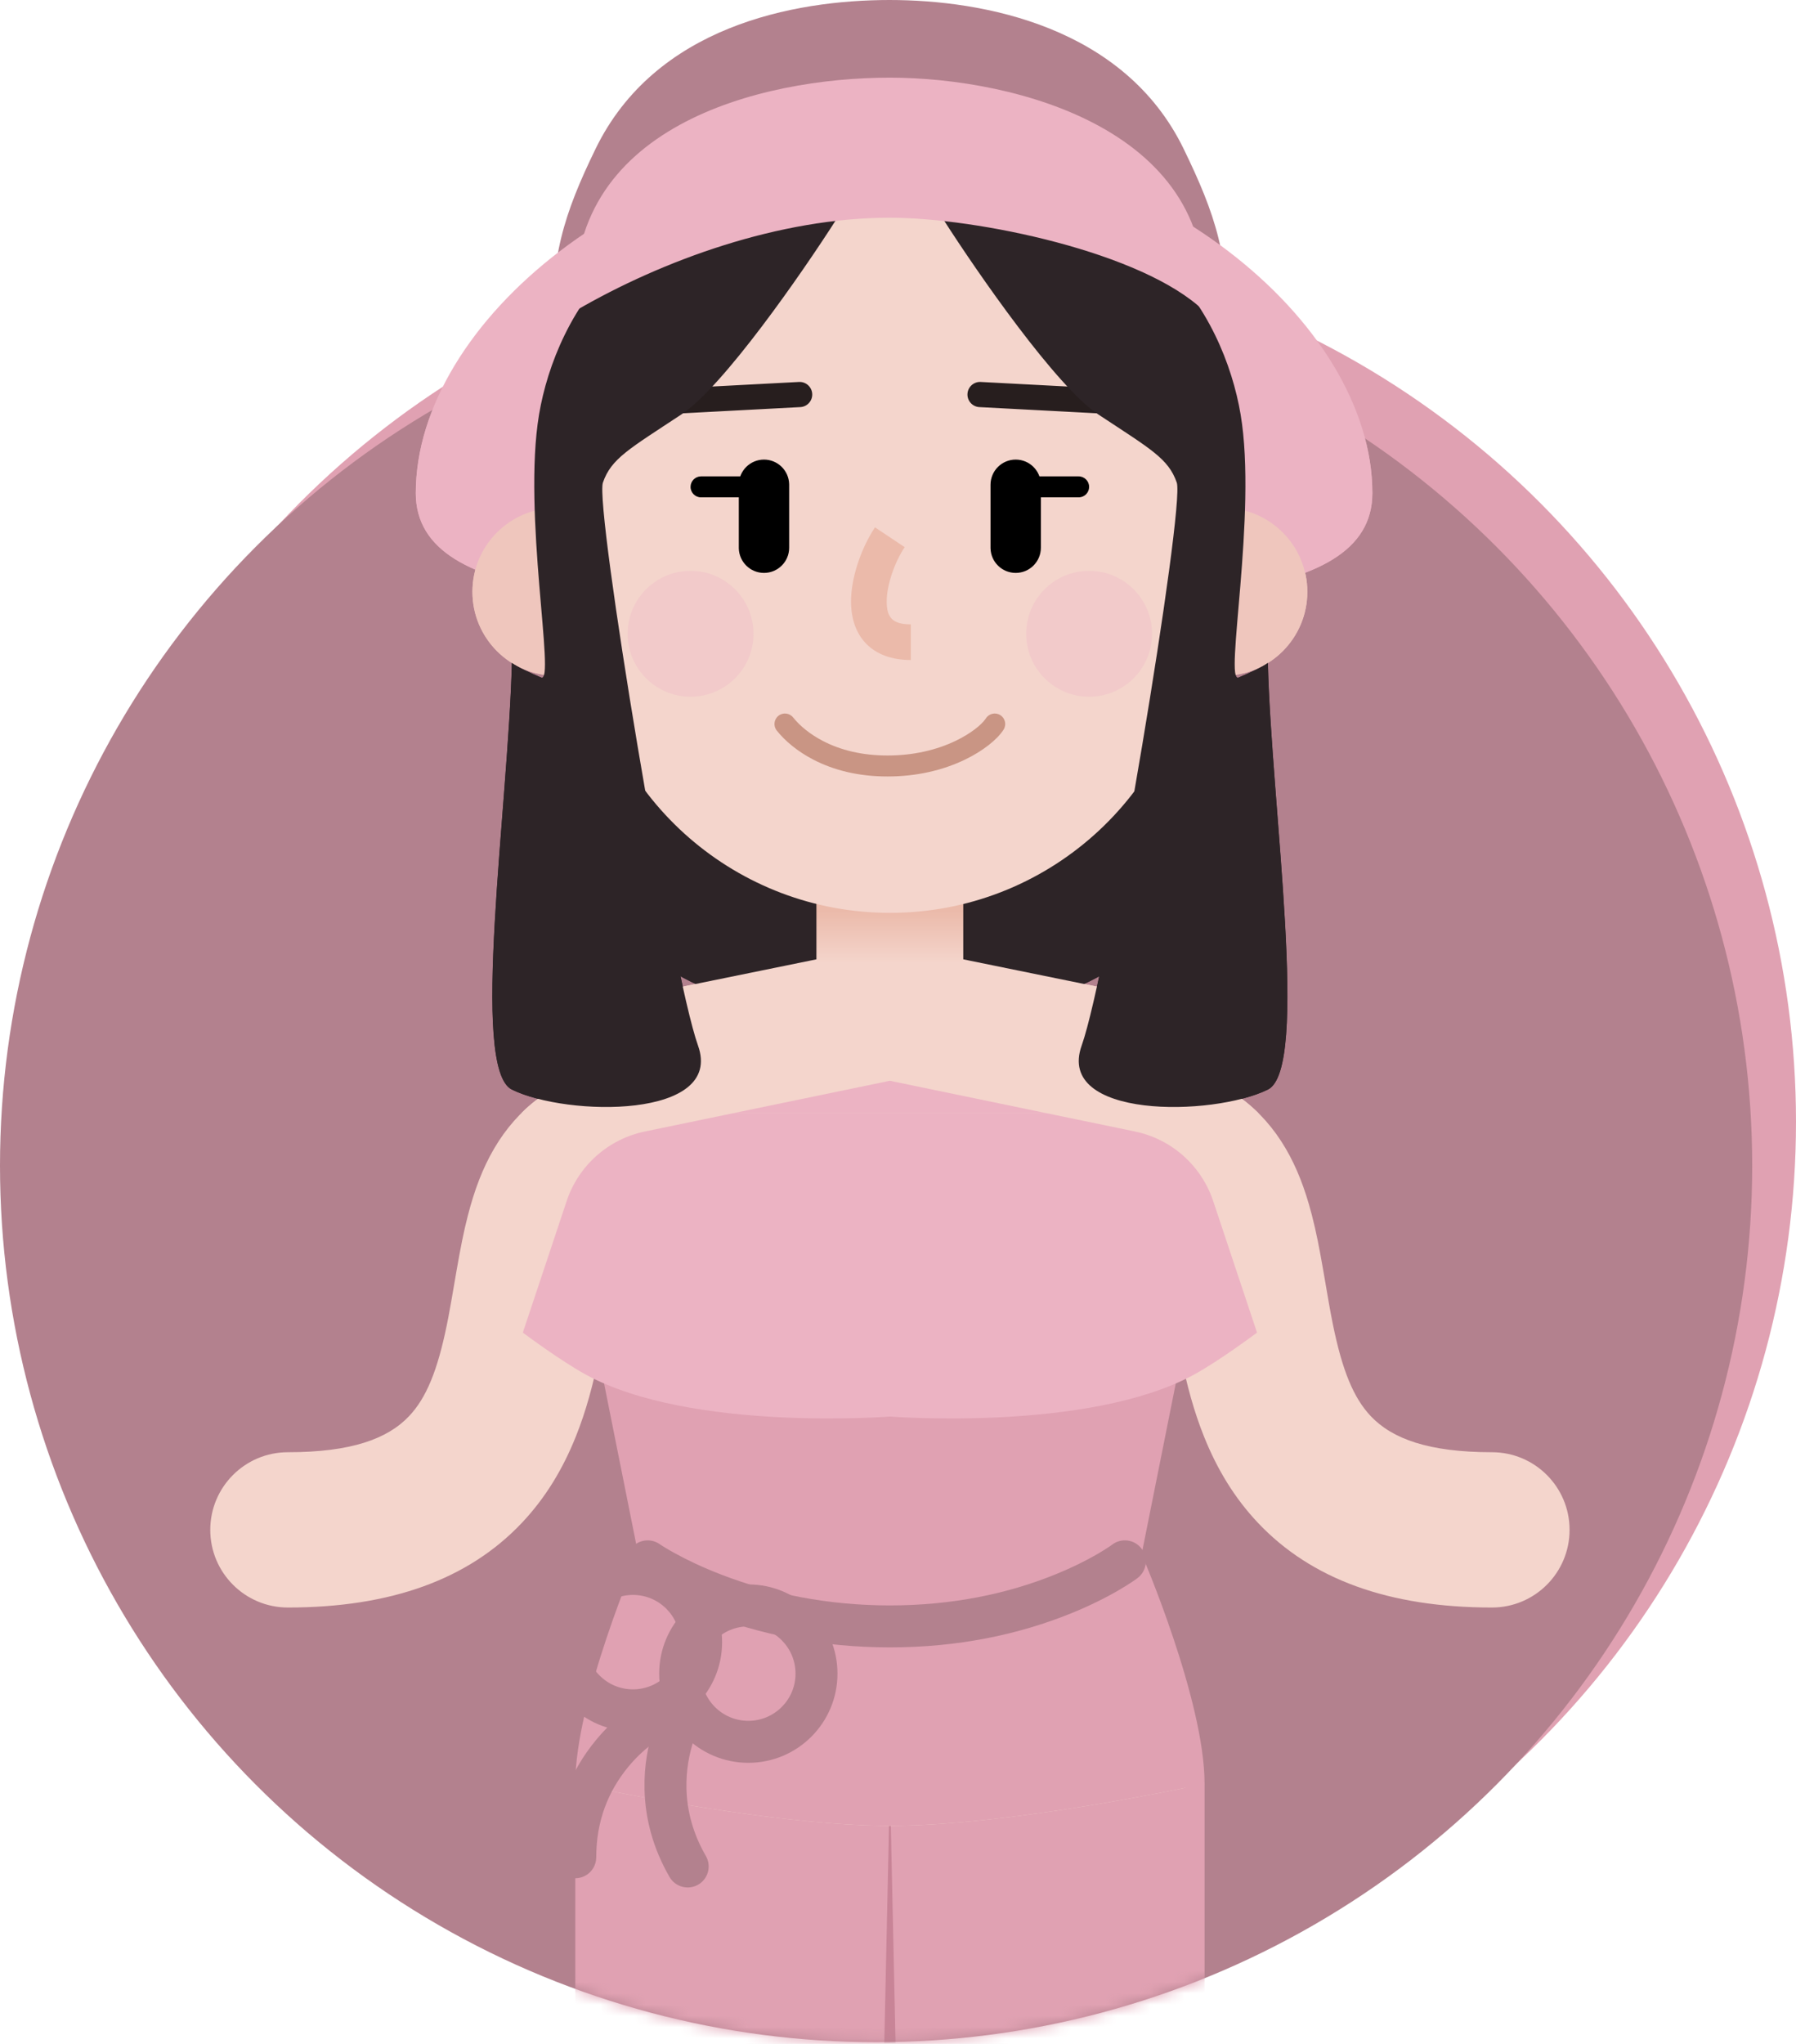 <svg width="160" height="182" viewBox="0 0 160 182" fill="none" xmlns="http://www.w3.org/2000/svg">
<circle cx="81.951" cy="99.902" r="78.049" fill="#E0A1B2"/>
<circle cx="78.049" cy="103.805" r="78.049" fill="#B3818E"/>
<mask id="mask0_910_17469" style="mask-type:alpha" maskUnits="userSpaceOnUse" x="0" y="25" width="157" height="157">
<circle cx="78.049" cy="103.805" r="78.049" fill="#D9D9D9"/>
</mask>
<g mask="url(#mask0_910_17469)">
<path d="M79.28 200.145C91.149 200.145 100.771 190.104 100.771 177.72C100.771 165.335 91.149 155.295 79.28 155.295C67.411 155.295 57.789 165.335 57.789 177.72C57.789 190.104 67.411 200.145 79.28 200.145Z" fill="#C88497"/>
<path d="M79.28 158.845H107.312V178.467C107.312 204.63 97.968 244.809 97.968 244.809C97.968 244.809 91.815 248.296 86.755 246.677C84.249 245.876 81.149 244.809 81.149 244.809L80.215 201.827L79.28 158.845ZM79.28 158.845H51.248V178.467C51.248 204.63 60.592 244.809 60.592 244.809C60.592 244.809 66.745 248.296 71.805 246.677C74.311 245.876 77.411 244.809 77.411 244.809L78.346 201.827L79.28 158.845Z" fill="#E0A1B2"/>
<path d="M79.28 91.009C91.149 91.009 102.64 86.617 102.64 81.198C102.64 54.568 91.149 54.568 79.28 54.568C67.411 54.568 55.921 54.568 55.921 81.198C55.921 86.617 67.411 91.009 79.28 91.009Z" fill="#2D2427"/>
<path d="M105.182 95.368C109.242 96.291 112.426 98.665 114.543 102.283C115.535 103.979 116.25 105.85 116.825 108.032L116.879 108.238C117.253 109.689 117.52 111.03 117.905 113.25L118.4 116.119C118.511 116.748 118.577 117.092 118.68 117.615L118.755 117.991C119.583 122.043 120.583 124.486 122.118 126.107C124.037 128.134 127.288 129.319 132.914 129.319C136.733 129.319 139.828 132.415 139.828 136.233C139.828 140.052 136.733 143.148 132.914 143.148C123.73 143.148 116.825 140.632 112.075 135.614C109.998 133.42 108.438 130.857 107.263 127.927C106.377 125.718 105.74 123.404 105.181 120.632L105.032 119.879C104.93 119.357 104.851 118.926 104.711 118.119L104.286 115.65C103.656 112.042 103.221 110.37 102.657 109.355L97.968 129.047L106.702 156.9C107.03 157.946 106.398 159.043 105.324 159.261C100.52 160.235 88.033 162.583 79.28 162.583C70.527 162.583 58.04 160.235 53.237 159.261C52.162 159.043 51.531 157.946 51.859 156.9L60.593 129.047L55.903 109.355C55.327 110.393 54.885 112.119 54.231 115.901L53.829 118.237C53.661 119.2 53.583 119.612 53.429 120.386C52.858 123.268 52.209 125.653 51.298 127.927C50.123 130.857 48.563 133.42 46.486 135.614C41.736 140.632 34.831 143.148 25.647 143.148C21.828 143.148 18.732 140.052 18.732 136.233C18.732 132.415 21.828 129.319 25.647 129.319C31.273 129.319 34.524 128.134 36.442 126.107C37.978 124.486 38.978 122.043 39.805 117.991L39.946 117.284C40.032 116.841 40.1 116.466 40.223 115.76L40.655 113.25C41.041 111.03 41.308 109.689 41.682 108.238C42.266 105.968 42.994 104.032 44.018 102.283C46.134 98.665 49.319 96.291 53.379 95.368C54.041 91.729 56.844 88.669 60.708 87.881L79.28 84.095L97.853 87.881C101.716 88.669 104.52 91.729 105.182 95.368Z" fill="#F4D5CC"/>
<path d="M53.075 119.495C52.065 114.448 55.327 109.535 60.371 108.507L79.28 104.651L98.19 108.507C103.233 109.535 106.495 114.448 105.486 119.495L101.706 138.391C101.706 138.391 107.312 151.37 107.312 158.845C107.312 158.845 90.324 162.583 79.28 162.583C68.237 162.583 51.249 158.845 51.249 158.845C51.249 151.37 56.855 138.391 56.855 138.391L53.075 119.495Z" fill="#E0A1B2"/>
<path d="M56.163 137.968C56.742 137.137 57.875 136.921 58.718 137.472L58.846 137.558C58.9 137.593 58.975 137.641 59.07 137.701L59.233 137.801C59.485 137.955 59.776 138.124 60.104 138.304C61.266 138.944 62.632 139.588 64.188 140.19C68.654 141.921 73.718 142.961 79.28 142.961C84.835 142.961 89.767 141.924 94.019 140.201C95.432 139.628 96.668 139.019 97.718 138.413L97.86 138.33C98.231 138.112 98.549 137.912 98.812 137.735L98.991 137.612C99.036 137.581 99.067 137.558 99.083 137.546C99.907 136.923 101.079 137.086 101.701 137.909C102.324 138.733 102.161 139.905 101.337 140.527L101.231 140.606C101.146 140.666 101.035 140.744 100.899 140.836C100.573 141.055 100.19 141.296 99.752 141.553C98.518 142.277 97.073 142.996 95.423 143.665C90.74 145.562 85.336 146.698 79.28 146.698C73.232 146.698 67.715 145.566 62.837 143.676C61.122 143.011 59.606 142.297 58.302 141.579L58.055 141.442C57.734 141.261 57.443 141.089 57.184 140.929L56.993 140.81C56.826 140.704 56.704 140.623 56.628 140.57C55.781 139.98 55.573 138.815 56.163 137.968ZM56.862 151.617C57.758 151.104 58.9 151.416 59.412 152.312C59.915 153.192 59.623 154.309 58.764 154.834L58.694 154.875L58.609 154.929C58.588 154.943 58.565 154.958 58.541 154.973C58.358 155.095 58.15 155.245 57.922 155.424C57.257 155.947 56.587 156.588 55.962 157.347C54.18 159.511 53.117 162.166 53.117 165.386C53.117 166.418 52.281 167.255 51.249 167.255C50.217 167.255 49.38 166.418 49.38 165.386C49.38 161.247 50.77 157.771 53.076 154.971C53.882 153.993 54.745 153.167 55.613 152.485C55.921 152.243 56.211 152.034 56.475 151.859L56.572 151.795C56.696 151.715 56.793 151.656 56.862 151.617Z" fill="#B3818E"/>
<path d="M59.241 151.476C59.761 150.584 60.905 150.283 61.797 150.803C62.673 151.314 62.979 152.427 62.497 153.311L62.449 153.397L62.397 153.497C62.367 153.555 62.335 153.621 62.3 153.695C62.145 154.025 61.987 154.412 61.839 154.849C61.382 156.193 61.12 157.679 61.155 159.248C61.2 161.274 61.739 163.292 62.883 165.273C63.399 166.167 63.093 167.31 62.199 167.826C61.305 168.342 60.162 168.036 59.646 167.142C58.18 164.603 57.477 161.971 57.419 159.331C57.373 157.295 57.71 155.382 58.3 153.646C58.495 153.072 58.706 152.556 58.919 152.103C58.983 151.966 59.044 151.843 59.102 151.732L59.172 151.6C59.194 151.558 59.214 151.524 59.23 151.496L59.241 151.476Z" fill="#B3818E"/>
<path d="M50.481 106.953C51.535 103.793 54.191 101.433 57.453 100.758L79.28 96.242L101.108 100.758C104.37 101.433 107.026 103.793 108.079 106.953L111.984 118.667C111.984 118.667 108.686 121.142 106.378 122.404C97.005 127.529 79.28 126.142 79.28 126.142C79.28 126.142 61.556 127.529 52.183 122.404C49.874 121.142 46.577 118.667 46.577 118.667L50.481 106.953Z" fill="#ECB3C3"/>
<path d="M85.821 77.928C85.821 74.315 82.893 71.387 79.28 71.387C75.668 71.387 72.74 74.315 72.74 77.928V86.337C72.74 89.95 75.668 92.878 79.28 92.878C82.893 92.878 85.821 89.95 85.821 86.337V77.928Z" fill="url(#paint0_linear_910_17469)"/>
<path d="M56.388 138.289C52.001 138.289 48.446 141.845 48.446 146.231C48.446 150.617 52.001 154.173 56.388 154.173C60.774 154.173 64.33 150.617 64.33 146.231C64.33 141.845 60.774 138.289 56.388 138.289ZM56.388 142.026C58.71 142.026 60.593 143.909 60.593 146.231C60.593 148.553 58.71 150.436 56.388 150.436C54.066 150.436 52.183 148.553 52.183 146.231C52.183 143.909 54.066 142.026 56.388 142.026Z" fill="#B3818E"/>
<path d="M66.666 141.092C62.279 141.092 58.724 144.648 58.724 149.035C58.724 153.421 62.279 156.977 66.666 156.977C71.052 156.977 74.608 153.421 74.608 149.035C74.608 144.648 71.052 141.092 66.666 141.092ZM66.666 144.83C68.988 144.83 70.871 146.712 70.871 149.035C70.871 151.357 68.988 153.239 66.666 153.239C64.344 153.239 62.461 151.357 62.461 149.035C62.461 146.712 64.344 144.83 66.666 144.83Z" fill="#B3818E"/>
<path fill-rule="evenodd" clip-rule="evenodd" d="M79.259 0C79.273 0 79.246 0 79.259 0C87.632 0 100.17 2.37 105.461 13.268C108.254 19.019 109.676 23.087 109.202 30.087C103.394 22.701 87.61 17.753 79.259 17.753C68.714 17.753 57.579 23.703 49.317 30.087C48.938 23.054 50.265 19.019 53.057 13.268C58.348 2.37 70.668 0 79.259 0Z" fill="#B3818E"/>
<path d="M79.654 53.633C102.253 53.633 122.262 54.225 122.262 43.916C122.262 28.57 102.253 12.334 79.654 12.334C57.055 12.334 37.046 28.57 37.046 43.916C37.046 54.225 57.055 53.633 79.654 53.633Z" fill="#ECB3C3"/>
<path d="M108.994 60.174C113.122 60.174 116.469 56.828 116.469 52.699C116.469 48.571 113.122 45.224 108.994 45.224C104.865 45.224 101.519 48.571 101.519 52.699C101.519 56.828 104.865 60.174 108.994 60.174ZM49.567 60.174C45.439 60.174 42.092 56.828 42.092 52.699C42.092 48.571 45.439 45.224 49.567 45.224C53.695 45.224 57.042 48.571 57.042 52.699C57.042 56.828 53.695 60.174 49.567 60.174Z" fill="#EFC6BD"/>
<path d="M51.249 36.441C51.249 20.959 63.799 8.409 79.28 8.409C94.762 8.409 107.312 20.959 107.312 36.441V49.218L106.419 57.076C104.852 70.871 93.18 81.291 79.297 81.291C65.72 81.291 54.207 71.314 52.277 57.875L51.581 53.025C51.36 51.487 51.249 49.935 51.249 48.38V36.441Z" fill="#F4D5CC"/>
<path d="M87.836 63.971C88.113 63.535 88.691 63.407 89.126 63.684C89.561 63.961 89.69 64.539 89.413 64.974C88.847 65.863 87.565 66.88 85.957 67.652C83.987 68.598 81.649 69.144 79.082 69.144C76.515 69.144 74.303 68.601 72.453 67.638C71.049 66.908 69.943 65.981 69.205 65.054C68.884 64.65 68.951 64.062 69.355 63.741C69.759 63.42 70.347 63.487 70.668 63.891C71.245 64.616 72.149 65.374 73.315 65.981C74.9 66.805 76.816 67.275 79.082 67.275C81.366 67.275 83.427 66.794 85.148 65.967C86.436 65.349 87.434 64.567 87.811 64.009L87.836 63.971Z" fill="#C99584"/>
<path d="M61.527 62.043C64.623 62.043 67.133 59.533 67.133 56.437C67.133 53.341 64.623 50.831 61.527 50.831C58.431 50.831 55.921 53.341 55.921 56.437C55.921 59.533 58.431 62.043 61.527 62.043Z" fill="#F2CACA"/>
<path d="M68.068 42.421C68.584 42.421 69.002 42.839 69.002 43.355C69.002 43.857 68.606 44.267 68.109 44.289L68.068 44.29H62.462C61.945 44.29 61.527 43.871 61.527 43.355C61.527 42.853 61.923 42.444 62.42 42.422L62.462 42.421H68.068ZM96.099 42.421C96.615 42.421 97.034 42.839 97.034 43.355C97.034 43.857 96.638 44.267 96.141 44.289L96.099 44.29H90.493C89.977 44.29 89.559 43.871 89.559 43.355C89.559 42.853 89.955 42.444 90.451 42.422L90.493 42.421H96.099Z" fill="black"/>
<path d="M90.493 40.926C91.712 40.926 92.704 41.899 92.734 43.112L92.735 43.169V48.775C92.735 50.013 91.731 51.017 90.493 51.017C89.273 51.017 88.281 50.044 88.251 48.832L88.25 48.775V43.169C88.25 41.93 89.254 40.926 90.493 40.926ZM68.068 40.926C69.288 40.926 70.28 41.899 70.31 43.112L70.311 43.169V48.775C70.311 50.013 69.307 51.017 68.068 51.017C66.849 51.017 65.857 50.044 65.826 48.832L65.826 48.775V43.169C65.826 41.93 66.83 40.926 68.068 40.926Z" fill="black"/>
<path d="M87.375 34.013L98.027 34.574C98.645 34.606 99.12 35.134 99.088 35.752C99.056 36.356 98.552 36.824 97.952 36.815L97.909 36.813L87.257 36.252C86.639 36.22 86.164 35.692 86.196 35.074C86.228 34.47 86.732 34.003 87.332 34.012L87.375 34.013ZM71.186 34.013C71.804 33.98 72.332 34.455 72.364 35.074C72.396 35.678 71.944 36.195 71.347 36.249L71.304 36.252L60.652 36.813C60.033 36.846 59.506 36.371 59.473 35.752C59.441 35.148 59.894 34.631 60.491 34.577L60.534 34.574L71.186 34.013Z" fill="#271E1E"/>
<path d="M97.033 62.043C100.129 62.043 102.639 59.533 102.639 56.437C102.639 53.341 100.129 50.831 97.033 50.831C93.937 50.831 91.427 53.341 91.427 56.437C91.427 59.533 93.937 62.043 97.033 62.043Z" fill="#F2CACA"/>
<path d="M77.959 46.959L80.602 48.721C79.704 50.069 79 52.092 79 53.563C79 54.982 79.512 55.578 81.079 55.595L81.149 55.596V58.773C77.684 58.773 75.823 56.679 75.823 53.563C75.823 51.453 76.701 48.892 77.892 47.06L77.959 46.959Z" fill="#EBBAAA"/>
<path d="M97.847 36.903C94.117 34.438 87.092 24.299 84.045 19.538C101.67 14.964 109.037 28.034 110.529 36.903C112.021 45.772 109.037 60.897 110.343 60.337C111.387 59.889 112.456 59.404 112.954 59.031C113.264 71.79 116.707 95.177 112.954 97.026C108.026 99.453 94.038 99.64 96.369 93.105C98.701 86.57 105.587 45.118 104.841 42.971C104.095 40.824 102.509 39.984 97.847 36.903ZM60.714 36.903C64.444 34.438 71.468 24.299 74.515 19.538C56.89 14.964 49.523 28.034 48.031 36.903C46.539 45.772 49.523 60.897 48.218 60.337C47.173 59.889 46.104 59.404 45.606 59.031C45.296 71.79 41.853 95.177 45.606 97.026C50.534 99.453 64.522 99.64 62.191 93.105C59.859 86.57 52.973 45.118 53.719 42.971C54.465 40.824 56.051 39.984 60.714 36.903Z" fill="#2D2427"/>
<path fill-rule="evenodd" clip-rule="evenodd" d="M79.267 6.914C79.28 6.914 79.255 6.914 79.267 6.914C90.551 6.914 108.675 11.641 107.231 27.658C101.806 22.468 87.066 19.387 79.267 19.387C69.419 19.387 59.021 23.173 51.304 27.658C50.131 11.247 67.788 6.914 79.267 6.914Z" fill="#ECB3C3"/>
</g>
<g clip-path="url(#clip0_910_17469)">
<path d="M79.273 91.009C91.142 91.009 102.633 86.616 102.633 81.198C102.633 54.568 91.142 54.568 79.273 54.568C67.404 54.568 55.913 54.568 55.913 81.198C55.913 86.616 67.404 91.009 79.273 91.009Z" fill="#2D2427"/>
<path d="M105.175 95.367C109.234 96.29 112.419 98.665 114.535 102.282C115.528 103.979 116.243 105.85 116.818 108.032L116.872 108.237C117.245 109.689 117.513 111.029 117.898 113.25L118.393 116.119C118.504 116.748 118.569 117.092 118.673 117.615L118.748 117.991C119.575 122.042 120.576 124.485 122.111 126.107C124.029 128.134 127.28 129.318 132.907 129.318C136.725 129.318 139.821 132.414 139.821 136.233C139.821 140.052 136.725 143.147 132.907 143.147C123.722 143.147 116.817 140.631 112.068 135.613C109.991 133.419 108.43 130.857 107.255 127.926C106.37 125.718 105.733 123.404 105.173 120.631L105.024 119.878C104.923 119.356 104.844 118.925 104.704 118.118L104.279 115.65C103.649 112.042 103.214 110.37 102.65 109.355L97.961 129.047L106.694 156.899C107.022 157.945 106.391 159.043 105.317 159.261C100.513 160.235 88.026 162.583 79.273 162.583C70.52 162.583 58.033 160.235 53.229 159.261C52.155 159.043 51.524 157.945 51.852 156.899L60.585 129.047L55.896 109.355C55.319 110.393 54.877 112.119 54.224 115.901L53.822 118.237C53.654 119.2 53.575 119.612 53.422 120.386C52.85 123.268 52.202 125.653 51.291 127.926C50.116 130.857 48.555 133.419 46.478 135.613C41.729 140.631 34.824 143.147 25.639 143.147C21.821 143.147 18.725 140.052 18.725 136.233C18.725 132.414 21.821 129.318 25.639 129.318C31.266 129.318 34.517 128.134 36.435 126.107C37.97 124.485 38.971 122.042 39.798 117.991L39.938 117.284C40.024 116.841 40.093 116.466 40.216 115.76L40.648 113.25C41.033 111.029 41.301 109.689 41.674 108.237C42.259 105.967 42.987 104.032 44.011 102.282C46.127 98.665 49.312 96.29 53.371 95.367C54.034 91.729 56.837 88.669 60.701 87.881L79.273 84.094L97.845 87.881C101.709 88.669 104.512 91.729 105.175 95.367Z" fill="#F4D5CC"/>
<path d="M50.474 106.953C51.528 103.793 54.184 101.432 57.445 100.757L79.273 96.241L101.101 100.757C104.363 101.432 107.018 103.793 108.072 106.953L111.977 118.666C111.977 118.666 108.679 121.142 106.37 122.404C96.998 127.529 79.273 126.142 79.273 126.142C79.273 126.142 61.549 127.529 52.176 122.404C49.867 121.142 46.57 118.666 46.57 118.666L50.474 106.953Z" fill="#ECB3C3"/>
<path d="M85.814 77.927C85.814 74.315 82.885 71.386 79.273 71.386C75.661 71.386 72.732 74.315 72.732 77.927V86.336C72.732 89.949 75.661 92.877 79.273 92.877C82.885 92.877 85.814 89.949 85.814 86.336V77.927Z" fill="url(#paint1_linear_910_17469)"/>
<path fill-rule="evenodd" clip-rule="evenodd" d="M79.252 0C79.265 0 79.239 0 79.252 0C87.625 0 100.163 2.37 105.454 13.268C108.246 19.019 109.669 23.087 109.194 30.087C103.386 22.701 87.603 17.753 79.252 17.753C68.706 17.753 57.572 23.703 49.309 30.087C48.931 23.054 50.257 19.019 53.05 13.268C58.341 2.37 70.661 0 79.252 0Z" fill="#B3818E"/>
<path d="M79.647 53.634C102.245 53.634 122.255 54.225 122.255 43.916C122.255 28.571 102.245 12.334 79.647 12.334C57.048 12.334 37.039 28.571 37.039 43.916C37.039 54.225 57.048 53.634 79.647 53.634Z" fill="#ECB3C3"/>
<path d="M108.986 60.174C113.115 60.174 116.461 56.827 116.461 52.699C116.461 48.571 113.115 45.224 108.986 45.224C104.858 45.224 101.511 48.571 101.511 52.699C101.511 56.827 104.858 60.174 108.986 60.174ZM49.559 60.174C45.431 60.174 42.084 56.827 42.084 52.699C42.084 48.571 45.431 45.224 49.559 45.224C53.688 45.224 57.035 48.571 57.035 52.699C57.035 56.827 53.688 60.174 49.559 60.174Z" fill="#EFC6BD"/>
<path d="M51.242 36.441C51.242 20.959 63.791 8.409 79.273 8.409C94.754 8.409 107.305 20.959 107.305 36.441V49.218L106.412 57.076C104.844 70.871 93.173 81.291 79.289 81.291C65.713 81.291 54.2 71.314 52.27 57.875L51.573 53.025C51.352 51.487 51.242 49.935 51.242 48.38V36.441Z" fill="#F4D5CC"/>
<path d="M87.829 63.971C88.106 63.535 88.683 63.407 89.118 63.684C89.554 63.961 89.682 64.539 89.405 64.974C88.839 65.863 87.557 66.88 85.95 67.652C83.979 68.599 81.642 69.144 79.074 69.144C76.507 69.144 74.296 68.601 72.445 67.639C71.041 66.908 69.935 65.981 69.198 65.054C68.877 64.65 68.944 64.063 69.347 63.741C69.751 63.42 70.339 63.487 70.66 63.891C71.238 64.617 72.141 65.374 73.308 65.981C74.892 66.805 76.808 67.276 79.074 67.276C81.358 67.276 83.42 66.794 85.141 65.968C86.428 65.349 87.426 64.567 87.803 64.009L87.829 63.971Z" fill="#C99584"/>
<path d="M61.52 62.043C64.616 62.043 67.126 59.533 67.126 56.437C67.126 53.341 64.616 50.831 61.52 50.831C58.424 50.831 55.914 53.341 55.914 56.437C55.914 59.533 58.424 62.043 61.52 62.043Z" fill="#F2CACA"/>
<path d="M68.061 42.421C68.576 42.421 68.995 42.84 68.995 43.356C68.995 43.858 68.599 44.267 68.102 44.289L68.061 44.29H62.454C61.938 44.29 61.52 43.872 61.52 43.356C61.52 42.854 61.916 42.444 62.413 42.422L62.454 42.421H68.061ZM96.092 42.421C96.608 42.421 97.026 42.84 97.026 43.356C97.026 43.858 96.63 44.267 96.134 44.289L96.092 44.29H90.486C89.97 44.29 89.551 43.872 89.551 43.356C89.551 42.854 89.947 42.444 90.444 42.422L90.486 42.421H96.092Z" fill="black"/>
<path d="M90.486 40.926C91.705 40.926 92.697 41.899 92.727 43.112L92.728 43.169V48.775C92.728 50.013 91.724 51.017 90.486 51.017C89.266 51.017 88.274 50.044 88.244 48.832L88.243 48.775V43.169C88.243 41.93 89.247 40.926 90.486 40.926ZM68.061 40.926C69.281 40.926 70.273 41.899 70.303 43.112L70.304 43.169V48.775C70.304 50.013 69.3 51.017 68.061 51.017C66.842 51.017 65.85 50.044 65.819 48.832L65.819 48.775V43.169C65.819 41.93 66.823 40.926 68.061 40.926Z" fill="black"/>
<path d="M87.368 34.013L98.02 34.573C98.638 34.606 99.113 35.134 99.081 35.752C99.049 36.356 98.544 36.823 97.945 36.814L97.902 36.813L87.25 36.252C86.632 36.22 86.156 35.692 86.189 35.074C86.221 34.47 86.725 34.002 87.325 34.011L87.368 34.013ZM71.178 34.013C71.797 33.98 72.325 34.455 72.357 35.074C72.389 35.678 71.936 36.195 71.339 36.249L71.296 36.252L60.644 36.813C60.026 36.845 59.498 36.37 59.466 35.752C59.434 35.148 59.886 34.631 60.484 34.577L60.526 34.573L71.178 34.013Z" fill="#271E1E"/>
<path d="M97.026 62.043C100.123 62.043 102.633 59.533 102.633 56.437C102.633 53.341 100.123 50.831 97.026 50.831C93.93 50.831 91.42 53.341 91.42 56.437C91.42 59.533 93.93 62.043 97.026 62.043Z" fill="#F2CACA"/>
<path d="M77.951 46.959L80.595 48.722C79.696 50.069 78.993 52.092 78.993 53.564C78.993 54.982 79.505 55.579 81.072 55.596L81.142 55.596V58.773C77.676 58.773 75.816 56.68 75.816 53.564C75.816 51.454 76.693 48.892 77.885 47.06L77.951 46.959Z" fill="#EBBAAA"/>
<path d="M97.839 36.903C94.109 34.438 87.084 24.3 84.038 19.538C101.663 14.964 109.03 28.034 110.522 36.903C112.014 45.772 109.03 60.897 110.335 60.337C111.38 59.889 112.449 59.404 112.946 59.031C113.257 71.79 116.7 95.177 112.946 97.026C108.019 99.453 94.031 99.64 96.362 93.105C98.693 86.57 105.579 45.119 104.833 42.971C104.087 40.824 102.502 39.984 97.839 36.903ZM60.706 36.903C64.436 34.438 71.461 24.3 74.507 19.538C56.883 14.964 49.516 28.034 48.024 36.903C46.532 45.772 49.516 60.897 48.21 60.337C47.166 59.889 46.096 59.404 45.599 59.031C45.288 71.79 41.845 95.177 45.599 97.026C50.527 99.453 64.515 99.64 62.183 93.105C59.852 86.57 52.966 45.119 53.712 42.971C54.458 40.824 56.043 39.984 60.706 36.903Z" fill="#2D2427"/>
<path fill-rule="evenodd" clip-rule="evenodd" d="M79.26 6.915C79.273 6.915 79.248 6.915 79.26 6.915C90.544 6.915 108.668 11.641 107.223 27.658C101.799 22.469 87.059 19.387 79.26 19.387C69.412 19.387 59.013 23.173 51.297 27.658C50.123 11.247 67.781 6.915 79.26 6.915Z" fill="#ECB3C3"/>
</g>
<defs>
<linearGradient id="paint0_linear_910_17469" x1="79.28" y1="81.105" x2="79.28" y2="85.777" gradientUnits="userSpaceOnUse">
<stop stop-color="#EBBAAA"/>
<stop offset="1" stop-color="#F4D5CC"/>
</linearGradient>
<linearGradient id="paint1_linear_910_17469" x1="79.273" y1="81.104" x2="79.273" y2="85.776" gradientUnits="userSpaceOnUse">
<stop stop-color="#EBBAAA"/>
<stop offset="1" stop-color="#F4D5CC"/>
</linearGradient>
<clipPath id="clip0_910_17469">
<rect width="160" height="99.122" fill="white" transform="translate(0)"/>
</clipPath>
</defs>
</svg>
